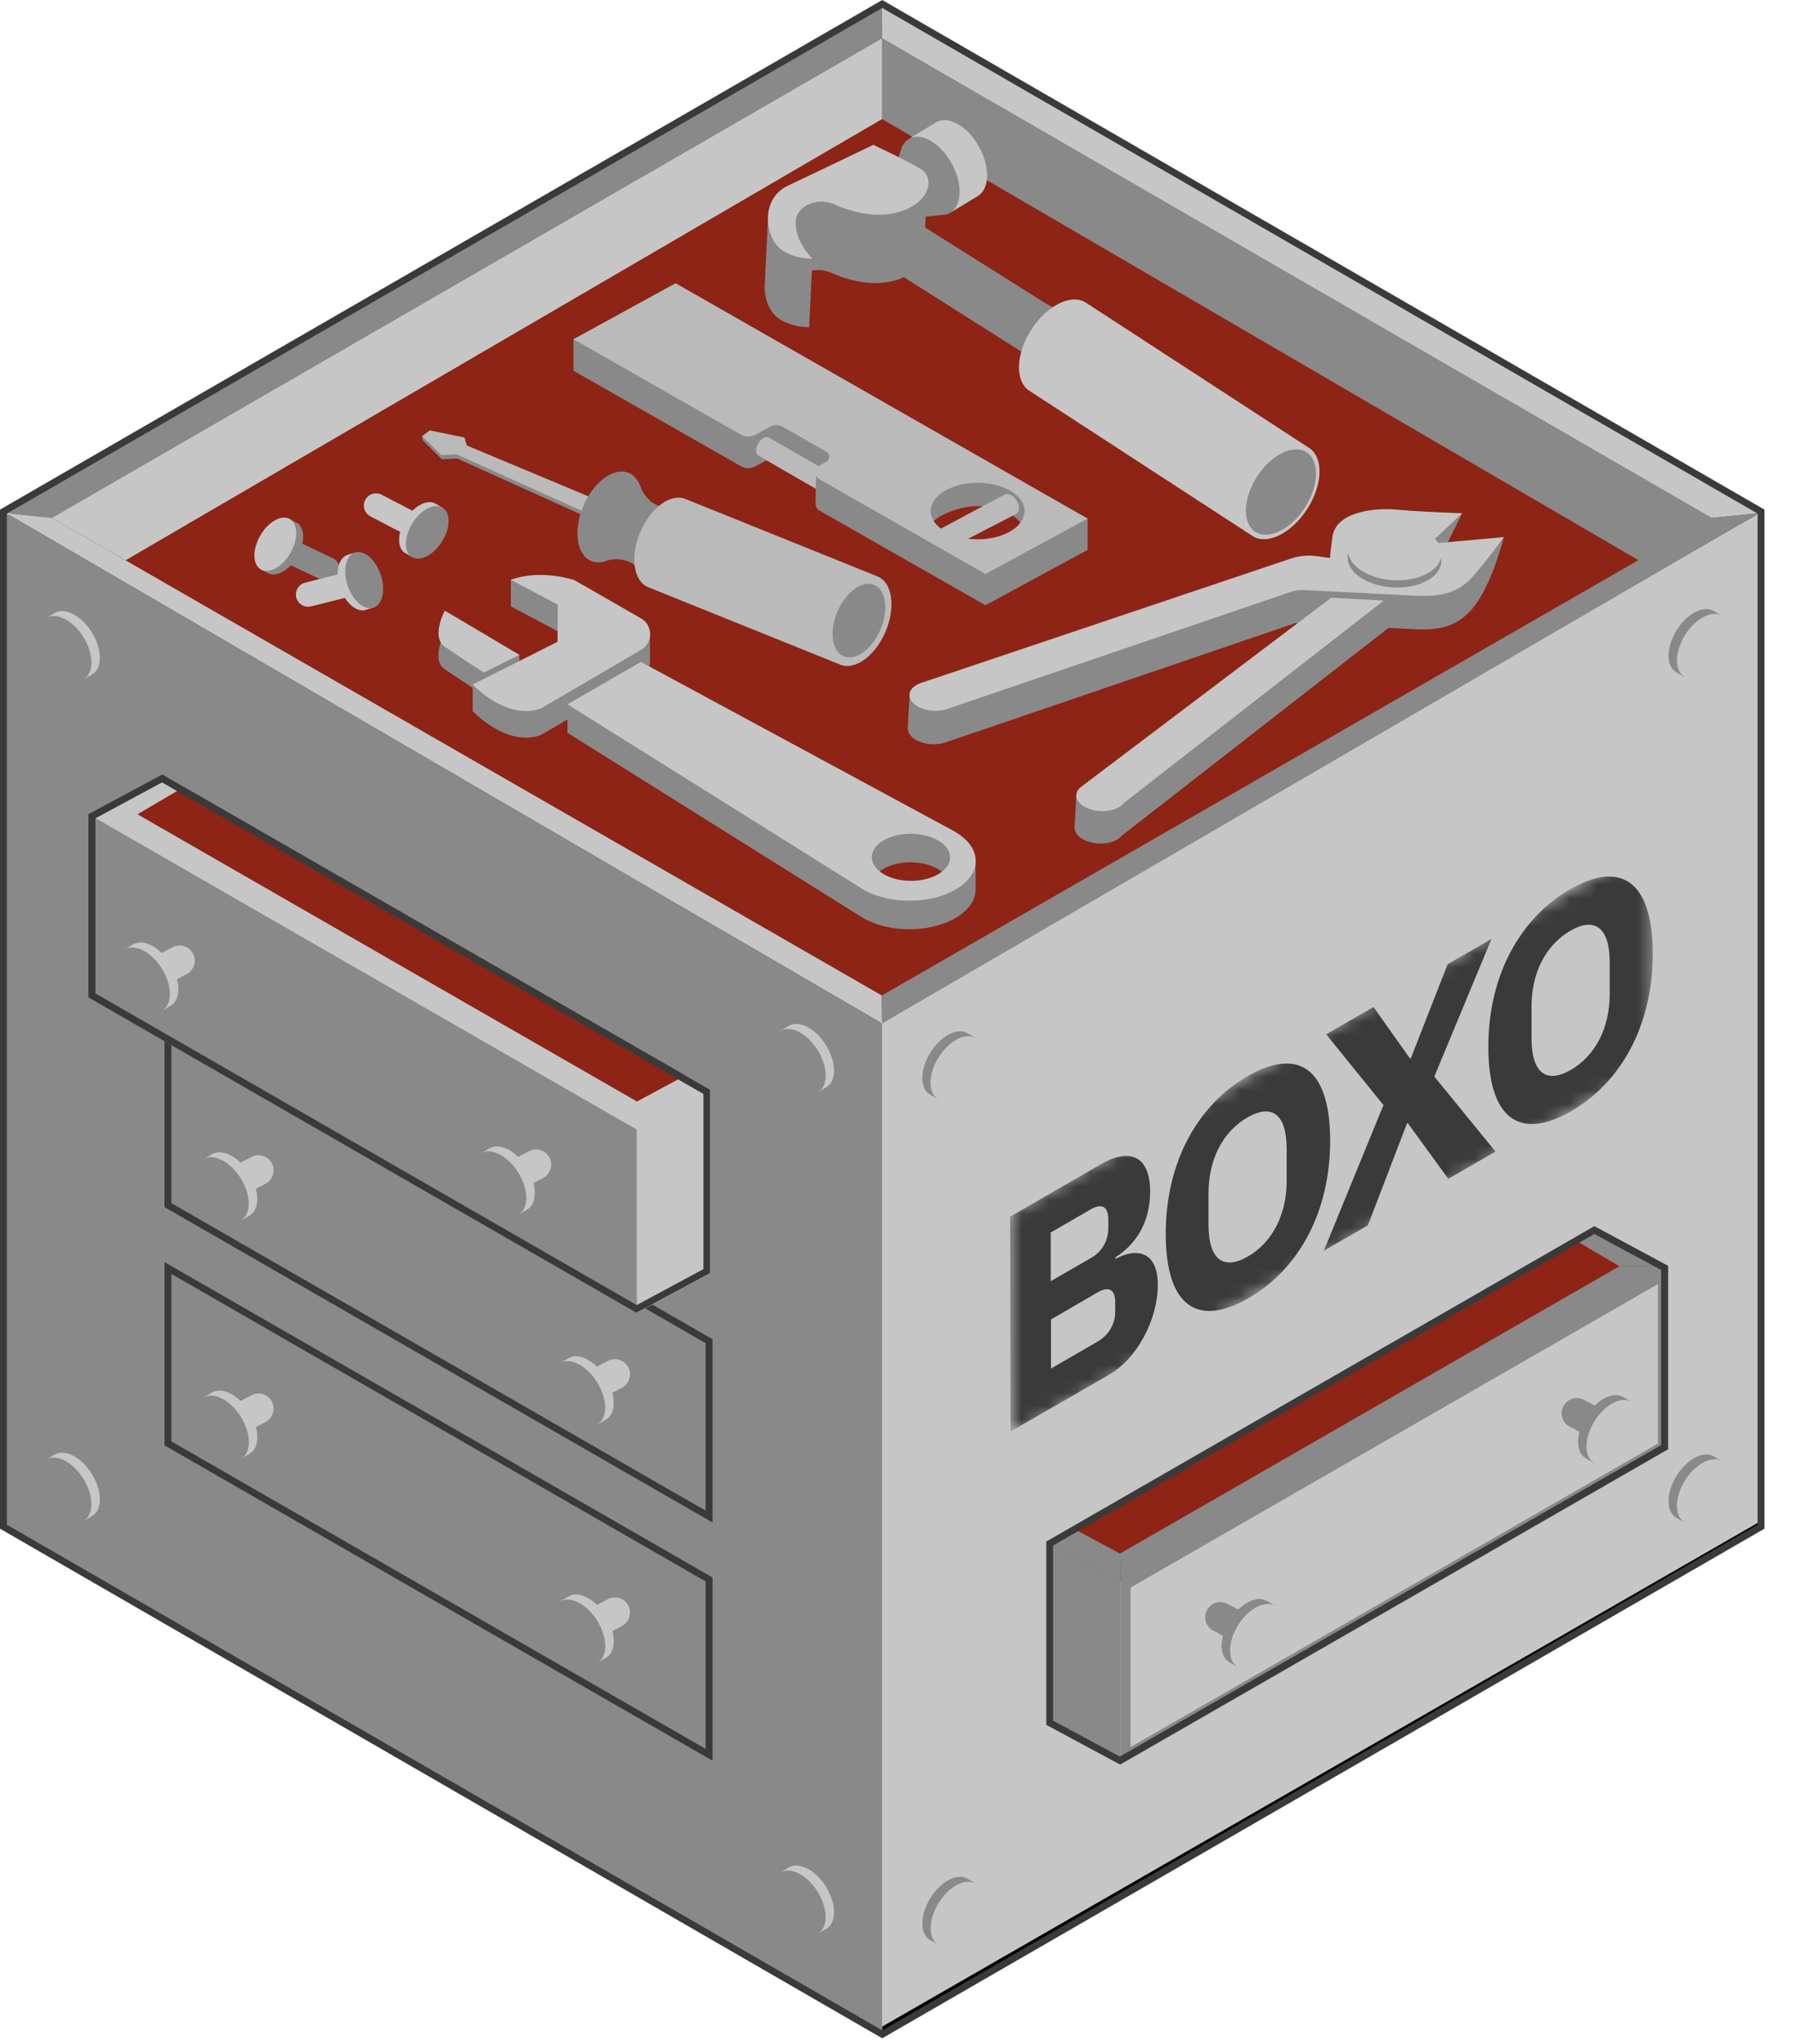<svg viewBox="0 0 131 149" fill="none" xmlns="http://www.w3.org/2000/svg">
<g clip-path="url(#clip0_7_160)">
<path d="M64.36 148.15L128.36 111.33V37.71L64.36 74.52V148.15Z" fill="black"/>
<path d="M64.36 148.15L0.36 111.33V37.71L64.36 74.52V148.15Z" fill="black"/>
<path d="M0.36 37.71L64.34 0.76L128.36 37.71L64.36 74.52L0.36 37.71Z" fill="black"/>
<path d="M64.2 147.84L128.3 110.98V37.42L64.2 74.29V147.84Z" fill="#C6C6C6"/>
<path d="M64.34 148.18L0.24 111.31L0.25 37.3L64.34 74.62V148.18Z" fill="#898989"/>
<path d="M0.28 37.06L64.18 0.41L128.3 37.42L64.2 74.29L0.28 37.06Z" fill="#8D2416"/>
<path d="M64.32 0.5L0.25 37.3L0.26 37.4L3.78 37.76L64.34 2.79L64.32 0.5Z" fill="#898989"/>
<path d="M9.16 40.85L64.34 8.68V2.79L3.78 37.76L9.16 40.85Z" fill="#C6C6C6"/>
<path d="M119.52 40.85L64.34 8.68V2.79L124.91 37.76L119.52 40.85Z" fill="#898989"/>
<path d="M64.32 0.5L128.3 37.42L124.86 37.76L64.34 2.79L64.32 0.5Z" fill="#C6C6C6"/>
<path d="M64.34 74.62L0.25 37.3L0.26 37.4L3.78 37.76L64.32 72.58L64.34 74.62Z" fill="#C6C6C6"/>
<path d="M106.65 37.42L105.16 40.44L101.38 41.86L100.88 38.67L106.65 37.42Z" fill="#898989"/>
<path d="M106.65 37.42C106.65 37.42 103.78 37.33 101.92 37.16C100.06 36.99 97.44 37.38 97.19 39.13C96.76 42.18 97 42.58 97 42.58L102.53 41.3L106.65 37.42Z" fill="#C6C6C6"/>
<path d="M94.62 41.76L66.35 50.63L66.21 53.08C66.18 53.68 66.96 54.21 67.95 54.26C68.38 54.28 68.79 54.21 69.11 54.08L94.48 45.43C94.48 45.43 100.57 45.73 102.44 45.84C104.31 45.95 105.98 46.04 107.4 44.37C108.82 42.7 109.69 39.15 109.69 39.15L106.05 41.29L102.75 42.59L96.76 42.16L94.62 41.75V41.76Z" fill="#898989"/>
<path d="M109.69 39.16L104.91 39.59L98.57 40.9L96.06 40.55C95.41 40.46 94.76 40.52 94.14 40.73L67.37 49.73C66.78 49.88 66.36 50.22 66.34 50.64C66.31 51.24 67.09 51.77 68.08 51.82C68.51 51.84 68.92 51.77 69.24 51.64L94.13 43.16C94.45 43.05 94.78 43 95.11 43.02C96.61 43.1 101.02 43.32 102.56 43.4C104.43 43.5 106.1 43.6 107.52 41.93C108.94 40.26 109.68 39.16 109.68 39.16H109.69Z" fill="#C6C6C6"/>
<path d="M101.52 45.59L81.82 60.93C81.52 61.3 80.87 61.54 80.12 61.5C79.12 61.44 78.34 60.91 78.38 60.32L78.51 57.96L98.69 44.18L100.91 44.3L101.52 45.59Z" fill="#898989"/>
<path d="M105.13 40.961C105.193 39.825 103.715 38.82 101.829 38.716C99.943 38.612 98.363 39.448 98.3 40.584C98.238 41.72 99.716 42.725 101.602 42.83C103.488 42.934 105.067 42.097 105.13 40.961Z" fill="#898989"/>
<path d="M105.153 40.432C105.215 39.296 103.737 38.291 101.851 38.187C99.965 38.083 98.386 38.919 98.323 40.055C98.26 41.191 99.738 42.196 101.624 42.3C103.51 42.404 105.09 41.568 105.153 40.432Z" fill="#C6C6C6"/>
<path d="M81.95 58.57C81.65 58.94 81 59.18 80.25 59.14C79.25 59.08 78.47 58.55 78.51 57.96C78.52 57.74 78.64 57.54 78.84 57.38L97.1 43.58L100.93 43.79L81.94 58.57H81.95Z" fill="#C6C6C6"/>
<path d="M59.248 139.642C59.468 139.515 59.474 139.113 59.261 138.745C59.049 138.377 58.698 138.181 58.478 138.308C58.258 138.435 58.252 138.837 58.465 139.205C58.677 139.573 59.028 139.769 59.248 139.642Z" fill="#898989"/>
<path d="M59.248 78.283C59.468 78.156 59.474 77.754 59.261 77.386C59.049 77.018 58.698 76.822 58.478 76.949C58.258 77.076 58.252 77.478 58.465 77.846C58.677 78.214 59.028 78.41 59.248 78.283Z" fill="#898989"/>
<path d="M70.204 139.213C70.416 138.844 70.41 138.443 70.19 138.316C69.97 138.189 69.62 138.384 69.407 138.753C69.194 139.121 69.2 139.523 69.42 139.65C69.64 139.777 69.991 139.581 70.204 139.213Z" fill="#C6C6C6"/>
<path d="M70.204 77.853C70.417 77.484 70.411 77.083 70.191 76.956C69.971 76.829 69.62 77.025 69.407 77.393C69.195 77.761 69.201 78.163 69.421 78.29C69.641 78.417 69.992 78.221 70.204 77.853Z" fill="#C6C6C6"/>
<path d="M123.762 47.747C123.975 47.379 123.969 46.977 123.749 46.85C123.529 46.723 123.178 46.919 122.965 47.287C122.753 47.655 122.759 48.057 122.979 48.184C123.199 48.311 123.549 48.115 123.762 47.747Z" fill="#C6C6C6"/>
<path d="M123.761 109.107C123.974 108.739 123.968 108.337 123.748 108.21C123.528 108.083 123.177 108.279 122.964 108.647C122.752 109.015 122.758 109.417 122.978 109.544C123.198 109.671 123.549 109.475 123.761 109.107Z" fill="#C6C6C6"/>
<path d="M69.296 15.53C70.192 15.039 70.254 13.428 69.435 11.931C68.615 10.434 67.224 9.619 66.328 10.11C65.431 10.6 65.37 12.211 66.189 13.708C67.009 15.205 68.4 16.02 69.296 15.53Z" fill="#898989"/>
<path d="M71.28 14.32C72.18 13.83 72.24 12.22 71.42 10.72C70.6 9.22 69.21 8.41 68.31 8.9L66.31 10.11C67.21 9.62 68.6 10.43 69.42 11.93C70.24 13.42 70.17 15.03 69.28 15.53L71.28 14.32Z" fill="#C6C6C6"/>
<path d="M56.03 15.64L55.77 20.93C55.77 21.48 55.91 22.04 56.18 22.53C56.92 23.89 59.02 23.86 59.02 23.86C59.02 23.86 57.69 22.57 57.8 21.12C57.84 20.6 58.12 20.26 58.48 20.03C59.11 19.62 59.94 19.59 60.63 19.89C62.49 20.71 64.35 20.9 65.85 20.25C66.69 19.89 67.17 19.38 67.37 18.87L67.64 13.36L64.63 12.08L58.91 14.16L56.02 15.7" fill="#898989"/>
<path d="M68.72 15.67L65.83 15.97L64.47 14.86L65.68 11.04L68.84 13.18L68.72 15.67Z" fill="#898989"/>
<path d="M78.24 23.35L77.22 27.36L65.01 19.63C64.47 19.28 64.5 18.26 65.08 17.36C65.66 16.46 66.58 16.01 67.12 16.36L78.24 23.36V23.35Z" fill="#898989"/>
<path d="M87.54 29.19L86.52 33.2L74.31 25.47C73.77 25.12 73.8 24.1 74.38 23.2C74.96 22.3 75.88 21.85 76.42 22.2L87.54 29.2V29.19Z" fill="#898989"/>
<path d="M60.87 14.9C60.18 14.6 59.36 14.63 58.72 15.04C58.37 15.27 58.08 15.61 58.04 16.13C57.94 17.58 59.26 18.87 59.26 18.87C59.26 18.87 57.16 18.9 56.42 17.54C55.68 16.18 55.9 14.28 57.45 13.55C59 12.82 63.7 10.56 63.7 10.56C63.7 10.56 66.32 11.79 67.2 12.35C68.08 12.91 67.95 14.47 66.09 15.27C64.58 15.92 62.73 15.72 60.87 14.91V14.9Z" fill="#C6C6C6"/>
<path d="M91.36 39.08C92.42 39.77 94.21 38.89 95.35 37.11C96.49 35.33 96.55 33.35 95.49 32.66L79.21 22.07C78.15 21.38 76.36 22.26 75.22 24.04C74.08 25.82 74.02 27.8 75.08 28.49L91.36 39.08Z" fill="#C6C6C6"/>
<path d="M95.181 37.004C96.213 35.402 96.267 33.599 95.302 32.977C94.336 32.355 92.717 33.149 91.685 34.75C90.652 36.352 90.598 38.155 91.564 38.777C92.53 39.399 94.149 38.605 95.181 37.004Z" fill="#898989"/>
<path d="M59.02 23.86L59.26 18.86L57.5 19.84L56.88 22.57L59.02 23.86Z" fill="#898989"/>
<path d="M37.88 49.39V47.74L32.43 46.16C32.43 46.16 31.42 48.08 32.41 48.77C33.4 49.46 35.29 50.68 35.29 50.68L37.87 49.38L37.88 49.39Z" fill="#898989"/>
<path d="M47.49 50.52L41.39 51.35V53.43L62.65 66.74C63.54 67.35 64.83 67.74 66.28 67.75C68.97 67.77 71.15 66.47 71.16 64.86V62.78L68.72 60.8L59.93 57.66L47.49 50.52ZM66.08 65.2C64.5 65.2 63.56 65.51 63.57 64.57C63.57 63.62 64.86 62.86 66.44 62.87C68.02 62.88 69.29 63.66 69.28 64.6C69.27 65.54 67.66 65.21 66.08 65.2Z" fill="#898989"/>
<path d="M44.27 45.5L40.98 42.77L37.26 42.27V44.21L40.69 46.03L40.67 48.73L34.48 49.91V51.85C34.48 51.85 36.97 54.51 39.45 53.59L46.75 49.32C47.16 49.08 47.37 48.68 47.41 48.27V46.18L44.12 44.69L44.28 45.5H44.27Z" fill="#898989"/>
<path d="M39.46 51.65L46.76 47.38C47.64 46.86 47.64 45.58 46.75 45.08L41.9 42.3C41.9 42.3 39.53 41.46 37.25 42.27L40.69 44.09L40.67 46.79L34.47 49.91C34.47 49.91 36.97 52.57 39.46 51.65Z" fill="#C6C6C6"/>
<path d="M69.72 60.67L46.75 48.26L41.39 51.35L62.66 64.66C63.55 65.27 64.84 65.66 66.29 65.67C68.98 65.69 71.16 64.39 71.17 62.78C71.17 61.96 70.62 61.21 69.71 60.68L69.72 60.67ZM66.43 64.22C64.85 64.22 63.58 63.43 63.59 62.49C63.59 61.54 64.88 60.78 66.46 60.79C68.04 60.8 69.31 61.58 69.3 62.52C69.29 63.46 68.01 64.23 66.43 64.22Z" fill="#C6C6C6"/>
<path d="M37.89 47.75L32.44 44.52C32.44 44.52 31.43 46.44 32.42 47.13C33.46 47.86 35.3 49.04 35.3 49.04L37.88 47.74L37.89 47.75Z" fill="#C6C6C6"/>
<path d="M43.07 36.54L34.08 32.78L33.91 32.2L31.38 31.68L30.79 31.8L30.83 32.1L32.23 33.48L33.35 33.43L42.87 37.73L43.07 36.54Z" fill="#898989"/>
<path d="M43.04 36.24L34.05 32.48L33.88 31.9L31.35 31.38L30.79 31.8L32.2 33.18L33.32 33.13L42.84 37.43L43.04 36.24Z" fill="#BABABA"/>
<path d="M46.419 38.524C47.183 36.754 46.94 34.947 45.875 34.487C44.81 34.027 43.328 35.089 42.563 36.858C41.799 38.628 42.043 40.435 43.107 40.895C44.172 41.355 45.655 40.293 46.419 38.524Z" fill="#898989"/>
<path d="M46.47 41.36C46.47 41.36 45.6 40.39 44.01 40.94C42.42 41.49 45.56 36.66 45.56 36.66C45.56 36.66 46.71 38.24 47.5 38.19C48.29 38.14 46.47 41.36 46.47 41.36Z" fill="#898989"/>
<path d="M48.5 37.01C48.5 37.01 47.2 36.92 46.65 35.33C46.1 33.74 44.23 39.19 44.23 39.19C44.23 39.19 46.19 39.12 46.63 39.78C47.07 40.44 48.5 37.02 48.5 37.02V37.01Z" fill="#898989"/>
<path d="M61.27 48.45C62.33 48.91 63.82 47.85 64.58 46.08C65.34 44.31 65.1 42.5 64.04 42.04L50.02 36.39C48.96 35.93 47.47 36.99 46.71 38.76C45.95 40.53 46.19 42.34 47.25 42.8L61.27 48.45Z" fill="#BABABA"/>
<path d="M64.213 45.921C64.832 44.486 64.636 43.022 63.774 42.649C62.912 42.277 61.711 43.138 61.091 44.573C60.472 46.008 60.668 47.473 61.53 47.845C62.392 48.218 63.593 47.356 64.213 45.921Z" fill="#898989"/>
<path d="M49.28 22.95L41.83 24.73V27.03L54.04 33.99C54.37 34.18 54.78 34.18 55.12 33.99L56.16 33.42C56.45 33.26 56.81 33.26 57.1 33.42L59.51 34.79L59.49 36.64C59.46 36.86 59.55 37.11 59.78 37.23L71.88 44.13L79.33 40.09V37.79L49.28 22.93V22.95ZM71.31 41.02C69.87 40.42 68.71 39.71 67.89 38.96C67.07 38.21 69.42 36.9 71.31 36.9C73.2 36.9 74.73 37.82 74.73 38.96C74.73 40.1 73.05 41.74 71.31 41.02Z" fill="#898989"/>
<path d="M73.3 36.05C73.53 35.91 73.91 36.11 74.15 36.49C74.39 36.87 74.39 37.3 74.15 37.45L70.62 39.28L69.2 39.52L68.31 38.71L73.29 36.05H73.3Z" fill="#BABABA"/>
<path d="M49.28 20.65L41.83 24.73L54.04 31.69C54.37 31.88 54.78 31.88 55.12 31.69L56.16 31.12C56.45 30.96 56.81 30.96 57.1 31.12L60.28 32.94C60.56 33.1 60.55 33.5 60.28 33.66L60.1 33.76L59.79 33.93C59.42 34.13 59.36 34.61 59.66 34.87C59.69 34.89 59.75 34.93 59.78 34.95L71.88 41.85L79.33 37.81L49.28 20.65ZM71.31 39.32C69.42 39.32 67.89 38.4 67.89 37.26C67.89 36.12 69.42 35.2 71.31 35.2C73.2 35.2 74.73 36.12 74.73 37.26C74.73 38.4 73.2 39.32 71.31 39.32Z" fill="#BABABA"/>
<path d="M59.52 34.68C59.42 34.45 59.49 34.17 59.72 33.99L56.08 31.9C55.86 31.77 55.51 31.97 55.3 32.33C55.09 32.69 55.1 33.1 55.32 33.22L59.51 35.64L59.53 34.67L59.52 34.68Z" fill="#BABABA"/>
<path d="M64.34 74.62L128.3 37.42L124.86 37.76L64.32 72.58L64.34 74.62Z" fill="#898989"/>
<path d="M23.5 42.3L20.21 40.74L20.97 39.13L24.26 40.69C24.71 40.9 24.9 41.43 24.69 41.88C24.48 42.33 23.95 42.52 23.5 42.31V42.3Z" fill="#898989"/>
<path d="M21.64 38.11C22.25 38.46 22.27 39.57 21.68 40.58C21.09 41.59 20.13 42.13 19.52 41.78L19.01 41.51L21.13 37.85L21.64 38.12V38.11Z" fill="#898989"/>
<path d="M21.184 40.315C21.769 39.301 21.751 38.195 21.144 37.844C20.537 37.493 19.57 38.031 18.984 39.045C18.399 40.059 18.416 41.166 19.024 41.516C19.631 41.867 20.598 41.329 21.184 40.315Z" fill="#C6C6C6"/>
<path d="M27.84 36.07L31.07 37.75L30.25 39.33L27.02 37.65C26.58 37.42 26.41 36.88 26.64 36.45C26.87 36.01 27.41 35.84 27.84 36.07Z" fill="#C6C6C6"/>
<path d="M29.54 40.32C28.95 39.95 28.97 38.84 29.59 37.85C30.21 36.86 31.2 36.36 31.79 36.73L32.29 37.02L30.04 40.6L29.54 40.31V40.32Z" fill="#C6C6C6"/>
<path d="M32.239 39.487C32.862 38.496 32.884 37.389 32.29 37.017C31.696 36.644 30.71 37.146 30.088 38.138C29.466 39.13 29.443 40.236 30.037 40.608C30.631 40.981 31.617 40.479 32.239 39.487Z" fill="#898989"/>
<path d="M22.7 44.21L26.23 43.32L25.79 41.59L22.26 42.48C21.78 42.6 21.49 43.09 21.61 43.56C21.73 44.04 22.22 44.33 22.69 44.21H22.7Z" fill="#C6C6C6"/>
<path d="M25.33 40.46C24.67 40.69 24.43 41.77 24.81 42.87C25.19 43.97 26.03 44.69 26.7 44.46L27.25 44.29L25.88 40.29L25.33 40.46Z" fill="#C6C6C6"/>
<path d="M27.249 44.303C27.913 44.076 28.144 42.994 27.765 41.886C27.386 40.778 26.541 40.064 25.878 40.29C25.214 40.517 24.983 41.599 25.361 42.707C25.74 43.815 26.585 44.529 27.249 44.303Z" fill="#898989"/>
<path d="M5.702 109.55C5.922 109.423 5.928 109.021 5.716 108.653C5.503 108.285 5.152 108.089 4.932 108.216C4.712 108.343 4.706 108.745 4.919 109.113C5.132 109.481 5.482 109.677 5.702 109.55Z" fill="#898989"/>
<path d="M5.702 48.19C5.922 48.063 5.928 47.662 5.716 47.294C5.503 46.925 5.152 46.73 4.932 46.857C4.712 46.984 4.706 47.385 4.919 47.754C5.132 48.122 5.482 48.317 5.702 48.19Z" fill="#898989"/>
<path d="M76.33 112.42L81.71 115.31V128.67L76.33 125.78V112.42Z" fill="#898989"/>
<path d="M116.31 89.43L121.68 92.32L81.71 115.31L76.33 112.42L116.31 89.43Z" fill="#8D2416"/>
<path d="M82.08 115.53L121.31 92.97V105.46L82.08 128.02V115.53Z" fill="#C6C6C6"/>
<path d="M120.93 93.62V105.25L82.46 127.38V115.75L120.93 93.62ZM121.68 92.32L81.71 115.31V128.67L121.68 105.68V92.32Z" fill="#898989"/>
<path d="M81.71 115.31L121.68 92.32H118.12L81.69 113.27L81.71 115.31Z" fill="#898989"/>
<path d="M118.12 92.32L114.74 90.33L116.31 89.43L121.68 92.32H118.12Z" fill="#898989"/>
<path d="M81.69 113.27L78.16 111.37L76.33 112.42L81.71 115.31L81.69 113.27Z" fill="#898989"/>
<path d="M12.25 105.23V92.45L51.72 115.15V127.94L12.25 105.23Z" fill="#898989"/>
<path d="M12.5 92.88L51.47 115.3V127.51L12.5 105.09V92.88ZM12 92.02V105.38L51.97 128.37V115.01L12 92.02Z" fill="#3A3A3A"/>
<mask id="mask0_7_160" style="mask-type:luminance" maskUnits="userSpaceOnUse" x="73" y="61" width="48" height="44">
<path d="M73.72 104.67L73.68 88.47L120.55 61.4L120.6 77.6L73.72 104.67Z" fill="white"/>
</mask>
<g mask="url(#mask0_7_160)">
<path d="M91 78.46C87.39 80.55 85.01 84.7 85.03 90.02C85.05 95.34 87.43 96.74 91.05 94.66C94.67 92.58 97.04 88.42 97.02 83.1C97 77.78 94.62 76.38 91 78.46ZM108.8 68.45L105.59 70.3L102.91 77.15L102.85 77.18L100.18 73.42L96.73 75.41L100.91 80.57L96.56 91.19L99.77 89.34L102.62 81.92L102.68 81.88L105.64 85.95L109.08 83.96L104.62 78.49L108.8 68.43M80.29 84.89L73.67 88.71L73.71 104.37L80.94 100.2C82.95 99.04 84.45 96.17 84.45 93.7C84.45 91.01 82.66 91.05 81.37 91.79V91.66C82.75 90.79 83.9 89.24 83.89 86.83C83.88 84.42 82.53 83.59 80.28 84.89M76.66 99.79V96.2L80.07 94.22C80.85 93.77 81.34 94 81.34 94.9V95.66C81.34 96.56 80.85 97.35 80.08 97.8L76.66 99.78M76.64 93.41V89.86L79.58 88.16C80.37 87.71 80.83 87.98 80.84 88.88V89.55C80.84 90.45 80.38 91.26 79.59 91.71L76.64 93.41ZM91.02 91.61C89.24 92.64 88.16 91.84 88.15 89.35V87.02C88.14 84.53 89.2 82.5 90.99 81.47C92.78 80.44 93.84 81.24 93.85 83.73V86.06C93.86 88.55 92.8 90.59 91.02 91.61ZM114.57 78.01C112.8 79.03 111.72 78.24 111.71 75.74V73.41C111.7 70.92 112.76 68.89 114.54 67.86C116.32 66.83 117.4 67.63 117.41 70.12V72.45C117.42 74.94 116.36 76.98 114.57 78.01ZM114.53 64.83C110.92 66.92 108.54 71.07 108.56 76.39C108.58 81.71 110.96 83.11 114.58 81.03C118.2 78.95 120.57 74.79 120.55 69.47C120.53 64.15 118.15 62.75 114.53 64.83Z" fill="#3A3A3A"/>
</g>
<path d="M89.52 116.93L91.54 118L90.52 119.96L88.5 118.89C87.96 118.61 87.75 117.94 88.03 117.4C88.31 116.86 88.98 116.65 89.52 116.93Z" fill="#898989"/>
<path d="M89.64 121.18C88.9 120.72 88.93 119.35 89.7 118.12C90.47 116.89 91.69 116.27 92.43 116.74L93.05 117.1L90.26 121.54L89.64 121.18Z" fill="#898989"/>
<path d="M92.99 120.157C93.759 118.932 93.783 117.562 93.043 117.098C92.304 116.635 91.082 117.252 90.313 118.478C89.544 119.704 89.52 121.074 90.259 121.537C90.998 122.001 92.221 121.383 92.99 120.157Z" fill="#C6C6C6"/>
<path d="M67.81 141.43C67.07 140.97 67.1 139.6 67.87 138.37C68.64 137.14 69.86 136.52 70.6 136.99L71.22 137.35L68.43 141.79L67.81 141.43Z" fill="#898989"/>
<path d="M71.15 140.404C71.919 139.178 71.943 137.809 71.204 137.345C70.464 136.881 69.242 137.499 68.473 138.725C67.704 139.951 67.68 141.32 68.419 141.784C69.158 142.248 70.381 141.63 71.15 140.404Z" fill="#C6C6C6"/>
<path d="M67.81 79.79C67.07 79.33 67.1 77.96 67.87 76.73C68.64 75.5 69.86 74.88 70.6 75.35L71.22 75.71L68.43 80.15L67.81 79.79Z" fill="#898989"/>
<path d="M71.143 78.759C71.912 77.533 71.936 76.163 71.197 75.7C70.458 75.236 69.235 75.854 68.466 77.079C67.697 78.305 67.673 79.675 68.412 80.138C69.152 80.602 70.374 79.984 71.143 78.759Z" fill="#C6C6C6"/>
<path d="M122.24 110.64C121.5 110.18 121.53 108.81 122.3 107.58C123.07 106.35 124.29 105.73 125.03 106.2L125.65 106.56L122.86 111L122.24 110.64Z" fill="#898989"/>
<path d="M125.586 109.605C126.355 108.379 126.379 107.01 125.64 106.546C124.901 106.082 123.678 106.7 122.909 107.926C122.14 109.151 122.116 110.521 122.855 110.985C123.595 111.448 124.817 110.831 125.586 109.605Z" fill="#C6C6C6"/>
<path d="M122.24 49C121.5 48.54 121.53 47.17 122.3 45.94C123.07 44.71 124.29 44.09 125.03 44.56L125.65 44.92L122.86 49.36L122.24 49Z" fill="#898989"/>
<path d="M125.59 47.969C126.359 46.744 126.383 45.374 125.643 44.91C124.904 44.447 123.682 45.065 122.913 46.29C122.144 47.516 122.12 48.886 122.859 49.349C123.598 49.813 124.821 49.195 125.59 47.969Z" fill="#C6C6C6"/>
<path d="M115.52 102.06L117.54 103.13L116.52 105.09L114.5 104.02C113.96 103.74 113.75 103.07 114.03 102.53C114.31 101.99 114.98 101.78 115.52 102.06Z" fill="#898989"/>
<path d="M115.64 106.31C114.9 105.85 114.93 104.48 115.7 103.25C116.47 102.02 117.69 101.4 118.43 101.87L119.05 102.23L116.26 106.67L115.64 106.31Z" fill="#898989"/>
<path d="M118.989 105.28C119.758 104.055 119.782 102.685 119.043 102.221C118.304 101.758 117.081 102.375 116.312 103.601C115.544 104.827 115.519 106.196 116.259 106.66C116.998 107.124 118.22 106.506 118.989 105.28Z" fill="#C6C6C6"/>
<path d="M44.34 116.59L42.32 117.66L43.34 119.62L45.36 118.55C45.9 118.27 46.11 117.6 45.83 117.06C45.55 116.52 44.88 116.31 44.34 116.59Z" fill="#C6C6C6"/>
<path d="M44.23 120.85C44.97 120.39 44.94 119.02 44.17 117.79C43.4 116.56 42.18 115.94 41.44 116.41L40.82 116.77L43.61 121.21L44.23 120.85Z" fill="#C6C6C6"/>
<path d="M43.609 121.213C44.348 120.749 44.324 119.38 43.555 118.154C42.786 116.928 41.563 116.31 40.824 116.774C40.085 117.238 40.109 118.607 40.878 119.833C41.647 121.059 42.87 121.677 43.609 121.213Z" fill="#898989"/>
<path d="M60.3 140.61C61.04 140.15 61.01 138.78 60.24 137.55C59.47 136.32 58.25 135.7 57.51 136.17L56.89 136.53L59.68 140.97L60.3 140.61Z" fill="#C6C6C6"/>
<path d="M59.682 140.972C60.422 140.509 60.398 139.139 59.629 137.913C58.86 136.688 57.637 136.07 56.898 136.533C56.159 136.997 56.183 138.367 56.952 139.593C57.721 140.818 58.943 141.436 59.682 140.972Z" fill="#898989"/>
<path d="M60.3 79.25C61.04 78.79 61.01 77.42 60.24 76.19C59.47 74.96 58.25 74.34 57.51 74.81L56.89 75.17L59.68 79.61L60.3 79.25Z" fill="#C6C6C6"/>
<path d="M59.686 79.613C60.425 79.149 60.401 77.78 59.632 76.554C58.863 75.328 57.641 74.71 56.901 75.174C56.162 75.638 56.186 77.007 56.955 78.233C57.724 79.459 58.947 80.077 59.686 79.613Z" fill="#898989"/>
<path d="M6.75 110.51C7.49 110.05 7.46 108.68 6.69 107.45C5.92 106.22 4.7 105.6 3.96 106.07L3.34 106.43L6.13 110.87L6.75 110.51Z" fill="#C6C6C6"/>
<path d="M6.129 110.862C6.868 110.398 6.844 109.029 6.075 107.803C5.306 106.577 4.083 105.959 3.344 106.423C2.605 106.887 2.629 108.256 3.398 109.482C4.167 110.708 5.39 111.326 6.129 110.862Z" fill="#898989"/>
<path d="M6.75 49.15C7.49 48.69 7.46 47.32 6.69 46.09C5.92 44.86 4.7 44.24 3.96 44.71L3.34 45.07L6.13 49.51L6.75 49.15Z" fill="#C6C6C6"/>
<path d="M6.132 49.503C6.871 49.039 6.847 47.669 6.078 46.444C5.309 45.218 4.087 44.6 3.348 45.064C2.608 45.527 2.633 46.897 3.401 48.123C4.17 49.349 5.393 49.966 6.132 49.503Z" fill="#898989"/>
<path d="M18.34 101.72L16.32 102.79L17.34 104.75L19.36 103.68C19.9 103.4 20.11 102.73 19.83 102.19C19.55 101.65 18.88 101.44 18.34 101.72Z" fill="#C6C6C6"/>
<path d="M18.23 105.98C18.97 105.52 18.94 104.15 18.17 102.92C17.4 101.69 16.18 101.07 15.44 101.54L14.82 101.9L17.61 106.34L18.23 105.98Z" fill="#C6C6C6"/>
<path d="M17.612 106.343C18.351 105.879 18.327 104.509 17.558 103.283C16.789 102.058 15.566 101.44 14.827 101.904C14.088 102.367 14.112 103.737 14.881 104.963C15.65 106.188 16.873 106.806 17.612 106.343Z" fill="#898989"/>
<path d="M12.25 87.86V75.08L51.72 97.78V110.57L12.25 87.86Z" fill="#898989"/>
<path d="M12.5 75.51L51.47 97.93V110.14L12.5 87.72V75.51ZM12 74.65V88.01L51.97 111V97.64L12 74.65Z" fill="#3A3A3A"/>
<path d="M44.34 99.22L42.32 100.29L43.34 102.25L45.36 101.18C45.9 100.9 46.11 100.23 45.83 99.69C45.55 99.15 44.88 98.94 44.34 99.22Z" fill="#C6C6C6"/>
<path d="M44.23 103.48C44.97 103.02 44.94 101.65 44.17 100.42C43.4 99.19 42.18 98.57 41.44 99.04L40.82 99.4L43.61 103.84L44.23 103.48Z" fill="#C6C6C6"/>
<path d="M43.603 103.83C44.342 103.366 44.318 101.997 43.549 100.771C42.78 99.545 41.558 98.927 40.819 99.391C40.079 99.855 40.103 101.224 40.872 102.45C41.641 103.676 42.864 104.294 43.603 103.83Z" fill="#898989"/>
<path d="M18.34 84.35L16.32 85.42L17.34 87.38L19.36 86.31C19.9 86.03 20.11 85.36 19.83 84.82C19.55 84.28 18.88 84.07 18.34 84.35Z" fill="#C6C6C6"/>
<path d="M18.23 88.61C18.97 88.15 18.94 86.78 18.17 85.55C17.4 84.32 16.18 83.7 15.44 84.17L14.82 84.53L17.61 88.97L18.23 88.61Z" fill="#C6C6C6"/>
<path d="M17.606 88.96C18.345 88.496 18.321 87.126 17.552 85.9C16.783 84.675 15.561 84.057 14.822 84.521C14.082 84.984 14.106 86.354 14.875 87.58C15.644 88.805 16.867 89.423 17.606 88.96Z" fill="#898989"/>
<path d="M11.84 56.48L6.47 59.37L46.44 82.36L51.82 79.47L11.84 56.48Z" fill="#8D2416"/>
<path d="M46.44 95.72L6.47 72.73V59.37L46.44 82.36V95.72Z" fill="#898989"/>
<path d="M49.99 78.41L46.46 80.31L10.03 59.37L13.41 57.38L11.84 56.48L6.47 59.37L46.44 82.36V95.72L51.82 92.83V79.47L49.99 78.41Z" fill="#C6C6C6"/>
<path d="M38.59 83.93L36.57 85L37.59 86.96L39.61 85.89C40.15 85.61 40.36 84.94 40.08 84.4C39.8 83.86 39.13 83.65 38.59 83.93Z" fill="#C6C6C6"/>
<path d="M38.47 88.18C39.21 87.72 39.18 86.35 38.41 85.12C37.64 83.89 36.42 83.27 35.68 83.74L35.06 84.1L37.85 88.54L38.47 88.18Z" fill="#C6C6C6"/>
<path d="M37.849 88.538C38.588 88.075 38.564 86.705 37.795 85.479C37.026 84.253 35.803 83.636 35.064 84.099C34.325 84.563 34.349 85.933 35.118 87.158C35.887 88.384 37.109 89.002 37.849 88.538Z" fill="#898989"/>
<path d="M12.59 69.06L10.57 70.13L11.59 72.09L13.61 71.02C14.15 70.74 14.36 70.07 14.08 69.53C13.8 68.99 13.13 68.78 12.59 69.06Z" fill="#C6C6C6"/>
<path d="M12.47 73.31C13.21 72.85 13.18 71.48 12.41 70.25C11.64 69.02 10.42 68.4 9.68 68.87L9.06 69.23L11.85 73.67L12.47 73.31Z" fill="#C6C6C6"/>
<path d="M11.852 73.668C12.591 73.204 12.567 71.835 11.798 70.609C11.029 69.383 9.806 68.765 9.067 69.229C8.328 69.693 8.352 71.062 9.121 72.288C9.89 73.514 11.112 74.132 11.852 73.668Z" fill="#898989"/>
<path d="M11.83 57.05L51.31 79.76V92.53L46.44 95.15L6.96 72.43V59.66L11.83 57.04M11.83 56.47L6.45 59.36V72.72L46.42 95.71L51.8 92.82V79.46L11.84 56.47H11.83Z" fill="#3A3A3A"/>
<path d="M116.29 89.97L121.16 92.59V105.36L81.68 128.07L76.81 125.45V112.68L116.29 89.97ZM116.29 89.4L76.32 112.39V125.75L81.7 128.64L121.67 105.65V92.29L116.29 89.4Z" fill="#3A3A3A"/>
<path d="M128.45 111.31V37.3L64.35 0.29L0.25 37.3V111.31L64.35 148.32L128.45 111.31Z" stroke="#3A3A3A" stroke-width="0.5" stroke-miterlimit="10"/>
</g>
<defs>
<clipPath id="clip0_7_160">
<rect width="130.18" height="148.61" fill="white"/>
</clipPath>
</defs>
</svg>
